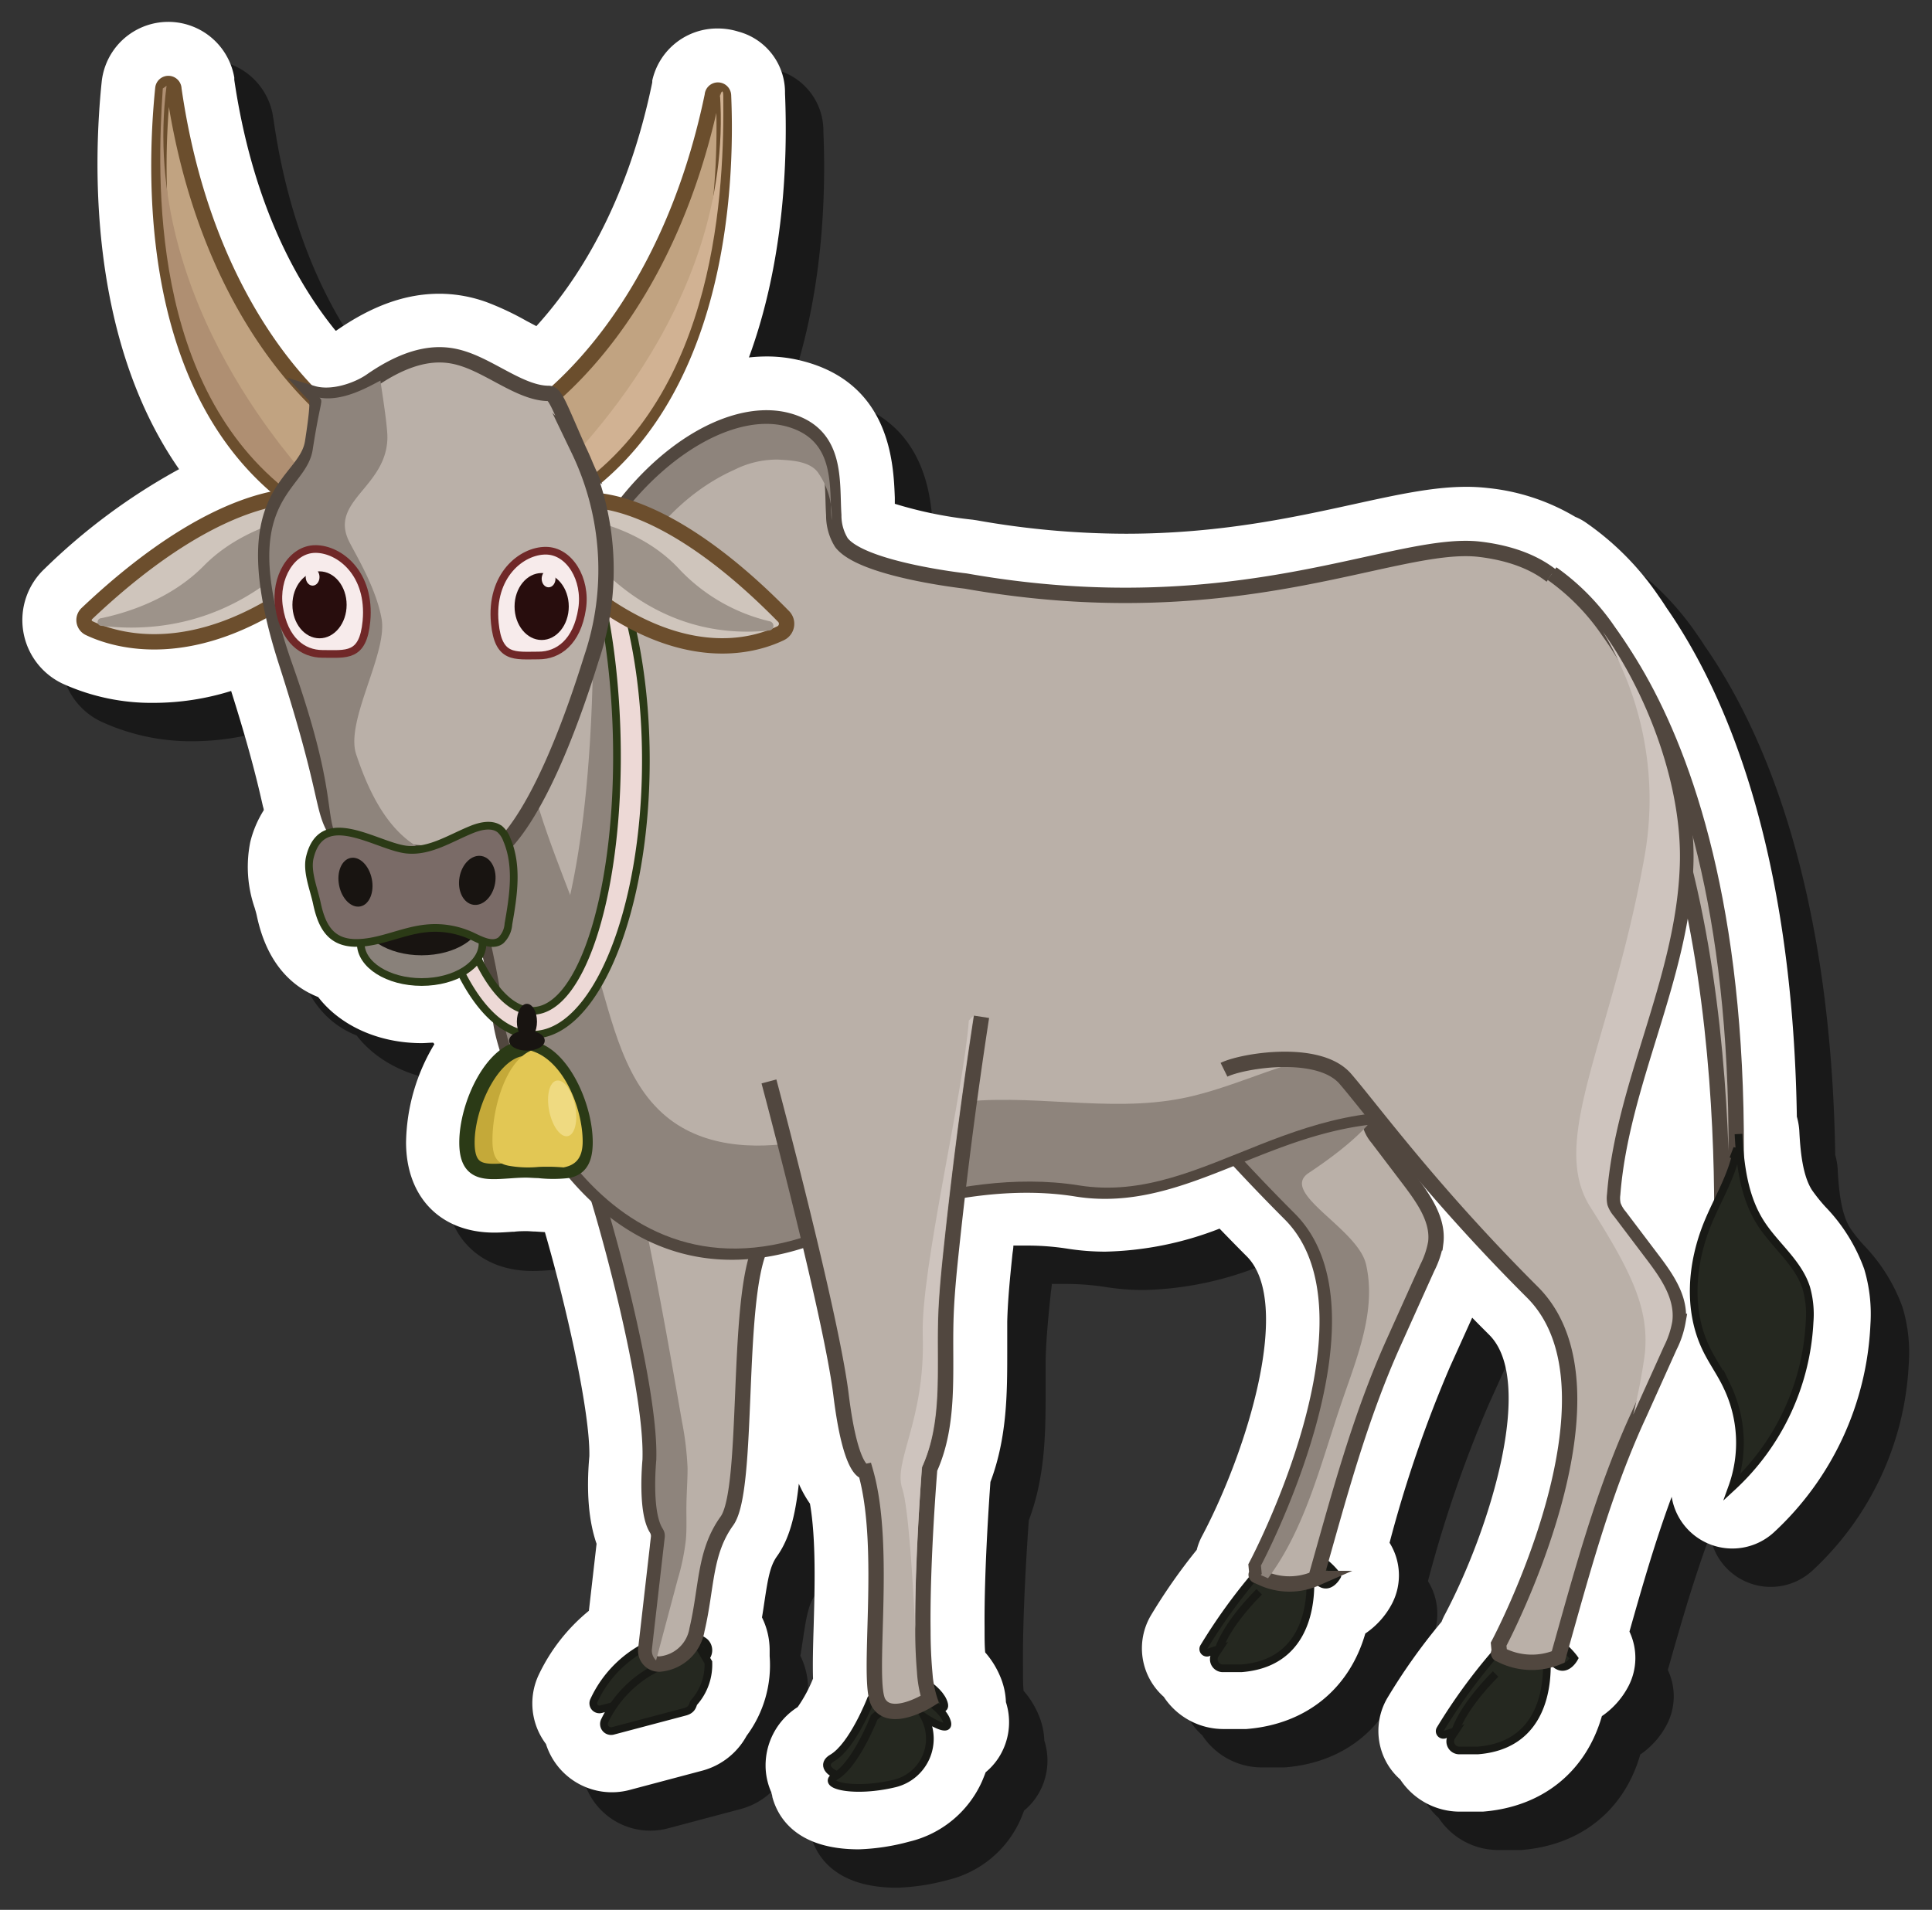 <svg id="e7d2b47f-a908-4b16-a287-93ae30bc555e" data-name="Layer 1" xmlns="http://www.w3.org/2000/svg" width="251.6" height="248.76" viewBox="0 0 251.6 248.76">
  <rect x="0" y="0" width="251.6" height="248.76" fill="#333333" stroke="none"/>
  <defs>
    <style>
      .f1444b90-4213-408b-b4d2-306b77fc3b92 {
        opacity: 0.5;
      }

      .f0326df8-8a8a-4226-88ac-97752ca4b54a {
        fill: #fff;
      }

      .b8275d04-dbe9-46cd-b1ca-23f329262a49 {
        fill: #252820;
        stroke: #181915;
      }

      .a4a24551-900c-4f03-90ad-f9300934d68e, .a752b93b-acdf-4730-829e-a36d9e6ee5ef, .aabcc8d3-a071-480a-a660-38f36ef01177, .b123f4dc-dac4-45a1-881f-0d622f317d3f, .b8275d04-dbe9-46cd-b1ca-23f329262a49, .ba5fe953-c953-4712-b068-54f08390e0c0, .e228f85d-f98c-4b7c-9df3-4ed16f973d5a, .f3ace44d-5d33-4380-8991-ba738cd1a589, .fa76fe16-80b2-489a-a170-0a1364bc273b, .fbad72ad-a7de-4c69-b027-1ac36d2b1a59 {
        stroke-miterlimit: 10;
      }

      .fbad72ad-a7de-4c69-b027-1ac36d2b1a59 {
        fill: #c1a381;
        stroke: #6b4e2d;
      }

      .a4a24551-900c-4f03-90ad-f9300934d68e, .a752b93b-acdf-4730-829e-a36d9e6ee5ef, .aabcc8d3-a071-480a-a660-38f36ef01177, .fbad72ad-a7de-4c69-b027-1ac36d2b1a59 {
        stroke-width: 2px;
      }

      .f7291ad7-f57e-41b9-9434-d3429fca4d5e {
        fill: #d1b293;
      }

      .ac271acb-5e4c-4194-8322-f18bb71dcf6b {
        fill: #af8f72;
      }

      .a4a24551-900c-4f03-90ad-f9300934d68e {
        fill: #bab0a8;
        stroke: #51473f;
      }

      .b8d7a33a-0a57-4bfa-b3d9-da75054179e2 {
        fill: #8e847c;
      }

      .b561c0fd-5236-4ef8-9595-8d7dbffa70ab {
        fill: #cec4be;
      }

      .e228f85d-f98c-4b7c-9df3-4ed16f973d5a {
        fill: #5b2424;
      }

      .e228f85d-f98c-4b7c-9df3-4ed16f973d5a, .f3ace44d-5d33-4380-8991-ba738cd1a589 {
        stroke: #702828;
      }

      .ba5fe953-c953-4712-b068-54f08390e0c0 {
        fill: #edd9d6;
      }

      .a752b93b-acdf-4730-829e-a36d9e6ee5ef, .b123f4dc-dac4-45a1-881f-0d622f317d3f, .ba5fe953-c953-4712-b068-54f08390e0c0, .fa76fe16-80b2-489a-a170-0a1364bc273b {
        stroke: #2b3a16;
      }

      .aabcc8d3-a071-480a-a660-38f36ef01177 {
        fill: #cfc5bc;
        stroke: #6c4e2d;
      }

      .e742ac30-f910-44e4-9d01-9ad34accc935 {
        fill: #9d938a;
      }

      .b123f4dc-dac4-45a1-881f-0d622f317d3f {
        fill: #89817a;
      }

      .bb9bd623-b17d-4b84-8b77-6804b84c8231 {
        fill: #181411;
      }

      .fa76fe16-80b2-489a-a170-0a1364bc273b {
        fill: #7a6b67;
      }

      .e7f2fc93-0a86-441b-ae95-2f61008845d9, .f3ace44d-5d33-4380-8991-ba738cd1a589 {
        fill: #f7ebeb;
      }

      .af2882f5-a6ef-414f-ad9f-b40b5bd29527 {
        fill: #280d0d;
      }

      .a752b93b-acdf-4730-829e-a36d9e6ee5ef {
        fill: #c4a939;
      }

      .e108fc91-9ffc-4879-9f5e-7682a58a4e08 {
        fill: #e2c754;
      }

      .bf35190d-ab2d-46a5-8215-bc8b493e6137 {
        fill: #efda81;
      }
    </style>
  </defs>
  <g>
    <path class="f1444b90-4213-408b-b4d2-306b77fc3b92" d="M116.84,245.88c-8.21,0-10.58-4.27-11.26-6.82,0-.2-.1-.4-.13-.6a8.71,8.71,0,0,1-.73-2.91,9,9,0,0,1,4.16-8.2,18.54,18.54,0,0,0,2-3.71c-.06-1.94,0-4.2.08-6.78.14-4.9.33-11.37-.48-16a14.94,14.94,0,0,1-1.45-2.6c-.47,4.28-1.26,7.24-2.86,9.47-.88,1.24-1.16,2.85-1.61,5.83-.1.67-.2,1.37-.33,2.11a9.64,9.64,0,0,1,1,4.34q0,.36,0,.72a15.38,15.38,0,0,1-3,10.36,9.31,9.31,0,0,1-5.69,4.52l-9.6,2.55a9,9,0,0,1-10.84-6c-.15-.2-.29-.4-.42-.61a8.74,8.74,0,0,1-.48-8.49,24.07,24.07,0,0,1,6.49-8.25l1-8.73c-1-2.87-1.36-6.69-.94-11.4.11-5.51-2.8-18.86-5.79-29.19l-1.23-.08c-.38,0-.76-.05-1.16-.05s-1.08,0-1.62.08h-.2c-.76.05-1.54.11-2.38.11-7,0-11.49-4.62-11.49-11.77A25.5,25.5,0,0,1,61.57,141l-.15-.19c-.5,0-1,.06-1.51.06-5.74,0-10.67-2.36-13.47-6-3.18-1.25-6.64-4.13-8-10.61-.07-.32-.17-.66-.27-1a16.36,16.36,0,0,1-.57-8.62,14,14,0,0,1,1.75-4.11c0-.2-.09-.4-.13-.6-.59-2.59-1.56-6.84-4.12-14.93a34,34,0,0,1-10,1.55,28,28,0,0,1-11.91-2.55,9.16,9.16,0,0,1-2.38-14.94,79.87,79.87,0,0,1,17.54-13c-11.84-17-11.15-40.09-10.08-50.43a8.72,8.72,0,0,1,17.27-.58c0,.1,0,.2.05.3C37.46,28.65,42,39.82,48.7,48.07l.08,0c4.65-3.23,9-4.81,13.44-4.81a18.16,18.16,0,0,1,6.3,1.15,37.59,37.59,0,0,1,5.08,2.41l1.25.66C79.93,41.89,86.59,32,89.94,15.74a1.69,1.69,0,0,0,0-.24A8.66,8.66,0,0,1,98.5,8.71a8.92,8.92,0,0,1,2.63.4,8.19,8.19,0,0,1,6.1,8.05c.37,8.82-.14,22-4.7,34.4a22.13,22.13,0,0,1,2.29-.13,18.33,18.33,0,0,1,4.83.63c11.33,3,11.71,13.36,11.88,17.77l0,.79a53.27,53.27,0,0,0,10.12,2.07l.54.08a111.69,111.69,0,0,0,19.41,1.75c12.21,0,21.92-2.14,29.72-3.85,5.52-1.21,10.28-2.26,14.61-2.26a23.94,23.94,0,0,1,2.86.16,27.73,27.73,0,0,1,11.35,3.75,7.07,7.07,0,0,1,1.3.69A36.71,36.71,0,0,1,221,82.64c.35.49.69,1,1,1.49,7.52,10.81,16.43,31,17,66.32a8.62,8.62,0,0,1,.32,1.85c.14,2.76.45,5.84,1.65,7.71a22,22,0,0,0,1.73,2.16,22.77,22.77,0,0,1,5.07,8.12,20.46,20.46,0,0,1,.81,7.25A39.27,39.27,0,0,1,236,204.6a8,8,0,0,1-13.3-4.64c-2.1,5.66-3.79,11.5-5.5,17.56a8,8,0,0,1-.12,7.09,10.74,10.74,0,0,1-3.47,3.92c-2.05,7.16-7.65,11.83-15.52,12.44-.21,0-.41,0-.62,0h-2.34a9.29,9.29,0,0,1-7.78-4.19,8.37,8.37,0,0,1-1.72-2.1,8.48,8.48,0,0,1,0-8.44,78,78,0,0,1,7.1-10,8.42,8.42,0,0,1,.42-.92c5.9-11.14,11.82-30.42,5.8-36.44-.76-.76-1.51-1.51-2.23-2.25l-2.9,6.42a162.92,162.92,0,0,0-7.86,22.9,8,8,0,0,1,.33,7.91,10.7,10.7,0,0,1-3.49,3.91c-2.06,7.16-7.67,11.83-15.5,12.44-.21,0-.41,0-.62,0h-2.34a9.29,9.29,0,0,1-7.78-4.19,8.44,8.44,0,0,1-1.71-10.56,74.22,74.22,0,0,1,6-8.59,7.8,7.8,0,0,1,.7-1.81c5.9-11.14,11.83-30.42,5.8-36.43-1.18-1.18-2.35-2.38-3.53-3.6a43.35,43.35,0,0,1-14.89,3,31.86,31.86,0,0,1-5-.4,33.56,33.56,0,0,0-5.23-.39c-.57,0-1.14,0-1.73,0,0,.4-.09.8-.13,1.2-.31,3-.6,5.91-.67,8.72,0,1.31,0,2.62,0,3.93,0,5.25,0,11.15-2.19,16.94-.23,3.22-.82,12.06-.76,19v.2c0,1.13,0,2.14.08,3a11.42,11.42,0,0,1,1.93,3.08,9.38,9.38,0,0,1,.77,3.4,8.54,8.54,0,0,1-1,7.31,8.38,8.38,0,0,1-1.64,1.82c-.15.4-.31.81-.48,1.2a13.89,13.89,0,0,1-9.48,7.84A28.28,28.28,0,0,1,116.84,245.88Z"/>
    <path class="f0326df8-8a8a-4226-88ac-97752ca4b54a" d="M111.84,240.88c-8.21,0-10.58-4.27-11.26-6.82,0-.2-.1-.4-.13-.6a8.71,8.71,0,0,1-.73-2.91,9,9,0,0,1,4.16-8.2,18.54,18.54,0,0,0,2-3.71c-.06-1.94,0-4.2.08-6.78.14-4.9.33-11.37-.48-16a14.94,14.94,0,0,1-1.45-2.6c-.47,4.28-1.26,7.24-2.86,9.47-.88,1.24-1.16,2.85-1.61,5.83-.1.67-.2,1.37-.33,2.11a9.64,9.64,0,0,1,1,4.34q0,.36,0,.72a15.38,15.38,0,0,1-3,10.36,9.31,9.31,0,0,1-5.69,4.52l-9.6,2.55a9,9,0,0,1-10.84-6c-.15-.2-.29-.4-.42-.61a8.74,8.74,0,0,1-.48-8.49,24.07,24.07,0,0,1,6.49-8.25l1-8.73c-1-2.87-1.36-6.69-.94-11.4.11-5.51-2.8-18.86-5.79-29.19l-1.23-.08c-.38,0-.76-.05-1.16-.05s-1.08,0-1.62.08h-.2c-.76.05-1.54.11-2.38.11-7,0-11.49-4.62-11.49-11.77A25.5,25.5,0,0,1,56.57,136l-.15-.19c-.5,0-1,.06-1.51.06-5.74,0-10.67-2.36-13.47-6-3.18-1.25-6.64-4.13-8-10.61-.07-.32-.17-.66-.27-1a16.36,16.36,0,0,1-.57-8.62,14,14,0,0,1,1.75-4.11c0-.2-.09-.4-.13-.6-.59-2.59-1.56-6.84-4.12-14.93a34,34,0,0,1-10,1.55A28,28,0,0,1,8.16,89.05,9.16,9.16,0,0,1,5.78,74.11a79.87,79.87,0,0,1,17.54-13c-11.84-17-11.15-40.09-10.08-50.43a8.72,8.72,0,0,1,17.27-.58c0,.1,0,.2,0,.3C32.46,23.65,37,34.82,43.7,43.07l.08,0c4.65-3.23,9-4.81,13.44-4.81a18.16,18.16,0,0,1,6.3,1.15,37.59,37.59,0,0,1,5.08,2.41l1.25.66C74.93,36.89,81.59,27,84.94,10.74a1.69,1.69,0,0,0,0-.24A8.66,8.66,0,0,1,93.5,3.71a8.92,8.92,0,0,1,2.63.4,8.19,8.19,0,0,1,6.1,8.05c.37,8.82-.14,22-4.7,34.4a22.13,22.13,0,0,1,2.29-.13,18.33,18.33,0,0,1,4.83.63c11.33,3,11.71,13.36,11.88,17.77l0,.79a53.27,53.27,0,0,0,10.12,2.07l.54.08a111.69,111.69,0,0,0,19.41,1.75c12.21,0,21.92-2.14,29.72-3.85,5.52-1.21,10.28-2.26,14.61-2.26a23.94,23.94,0,0,1,2.86.16,27.73,27.73,0,0,1,11.35,3.75,7.07,7.07,0,0,1,1.3.69A36.71,36.71,0,0,1,216,77.64c.35.49.69,1,1,1.49,7.52,10.81,16.43,31,17,66.32a8.62,8.62,0,0,1,.32,1.85c.14,2.76.45,5.84,1.65,7.71a22,22,0,0,0,1.73,2.16,22.77,22.77,0,0,1,5.07,8.12,20.46,20.46,0,0,1,.81,7.25A39.27,39.27,0,0,1,231,199.6a8,8,0,0,1-13.3-4.64c-2.1,5.66-3.79,11.5-5.5,17.56a8,8,0,0,1-.12,7.09,10.74,10.74,0,0,1-3.47,3.92c-2.05,7.16-7.65,11.83-15.52,12.44-.21,0-.41,0-.62,0h-2.34a9.29,9.29,0,0,1-7.78-4.19,8.37,8.37,0,0,1-1.72-2.1,8.48,8.48,0,0,1,0-8.44,78,78,0,0,1,7.1-10,8.42,8.42,0,0,1,.42-.92c5.9-11.14,11.82-30.42,5.8-36.44-.76-.76-1.51-1.51-2.23-2.25l-2.9,6.42a162.92,162.92,0,0,0-7.86,22.9,8,8,0,0,1,.33,7.91,10.7,10.7,0,0,1-3.49,3.91c-2.06,7.16-7.67,11.83-15.5,12.44-.21,0-.41,0-.62,0h-2.34a9.29,9.29,0,0,1-7.78-4.19,8.44,8.44,0,0,1-1.71-10.56,74.22,74.22,0,0,1,6-8.59,7.8,7.8,0,0,1,.7-1.81c5.9-11.14,11.83-30.42,5.8-36.43-1.18-1.18-2.35-2.38-3.53-3.6a43.35,43.35,0,0,1-14.89,3,31.86,31.86,0,0,1-5-.4,33.56,33.56,0,0,0-5.23-.39c-.57,0-1.14,0-1.73,0,0,.4-.09.8-.13,1.2-.31,3-.6,5.91-.67,8.72,0,1.31,0,2.62,0,3.93,0,5.25,0,11.15-2.19,16.94-.23,3.22-.82,12.06-.76,19v.2c0,1.13,0,2.14.08,3a11.42,11.42,0,0,1,1.93,3.08,9.38,9.38,0,0,1,.77,3.4,8.54,8.54,0,0,1-1,7.31,8.38,8.38,0,0,1-1.64,1.82c-.15.4-.31.81-.48,1.2a13.89,13.89,0,0,1-9.48,7.84A28.28,28.28,0,0,1,111.84,240.88Z"/>
    <g>
      <path class="b8275d04-dbe9-46cd-b1ca-23f329262a49" d="M89.48,213.67c-.11,0,0-.19.11-.22a2.3,2.3,0,0,1,2.22.45,1.47,1.47,0,0,1,0,2.1,1.87,1.87,0,0,1-1.11.32,2.53,2.53,0,0,1-2-.69,1.36,1.36,0,0,1,.08-1.95"/>
      <g>
        <path class="fbad72ad-a7de-4c69-b027-1ac36d2b1a59" d="M74.44,64.55l-.65.43C49.9,80.58,70.93,52.5,70.93,52.5c.36-.66,15.9-11.38,21.85-40.14V12.3a.73.73,0,0,1,1.44.11C94.74,24.33,93.65,51.8,74.44,64.55Z"/>
        <path class="f7291ad7-f57e-41b9-9434-d3429fca4d5e" d="M74.34,64c-.22.15-.34.83-.55,1-.49-.92-1-1.93-1.44-3-.19-.42,23.4-21.06,21.4-49.87,0,0,0,.52,0,.5.17-.84.44-1,.44-.16C94.32,24.18,93.55,51.26,74.34,64Z"/>
      </g>
      <g>
        <path class="fbad72ad-a7de-4c69-b027-1ac36d2b1a59" d="M37.69,64.76l.62.47c22.75,17,3.58-12.29,3.58-12.29-.31-.68-15.08-12.31-19.25-41.38v-.05a.72.72,0,0,0-1.43,0C20,23.4,19.41,50.89,37.69,64.76Z"/>
        <path class="ac271acb-5e4c-4194-8322-f18bb71dcf6b" d="M21.2,11.53c-.79,11.74-1.66,38.82,16.62,52.7.21.16.29.85.49,1,.54-.89,1.08-1.87,1.61-3,.21-.41-21.93-22.42-18.23-51.06"/>
      </g>
      <path class="a4a24551-900c-4f03-90ad-f9300934d68e" d="M203.84,76.28c1,.76,28.13,21.35,21.1,96.66l-.94-5.47s3.92-61.2-20.16-85.85Z"/>
      <g>
        <g>
          <path class="b8275d04-dbe9-46cd-b1ca-23f329262a49" d="M170.53,204.24s1.88,12.22-8.87,13.06h-2.34a1.18,1.18,0,0,1-1.09-1.77l.49-.74-1.35.44a.48.48,0,0,1-.62-.66,73.09,73.09,0,0,1,6.84-9.49c5.66-6.86,10.57.17,10.57.17S172.52,208.43,170.53,204.24Z"/>
          <path class="b8275d04-dbe9-46cd-b1ca-23f329262a49" d="M158.72,214.79c.91-2.6,3.26-5.44,5.26-7.45"/>
        </g>
        <path class="a4a24551-900c-4f03-90ad-f9300934d68e" d="M194.87,96.37a32.2,32.2,0,0,1-3.75,7.66c-7.78,12.61-11.54,26.8-12.66,41.26a4.46,4.46,0,0,0,.07,1.46,4.55,4.55,0,0,0,.85,1.47l4.16,5.48c1.86,2.46,3.81,5.21,3.43,8.19a11.67,11.67,0,0,1-1.1,3.25q-2.19,4.85-4.36,9.68c-4.51,10-7.2,20.32-10.17,30.78a8.52,8.52,0,0,1-6.84,0l-.76-.34c-.08,0-.17-.09-.15-.16s.07,0,.11,0l-.11-1.15s17.47-32.81,4.39-45.86a264.45,264.45,0,0,1-18.93-21.11c-2.38-2.94-4.18-5.23-5.41-6.67-3.45-4-13.44-2.34-15.8-1.17l61.34-47.48c2.14,1.92,4.34,3.92,5.46,6.48A12.11,12.11,0,0,1,194.87,96.37Z"/>
        <path class="b8d7a33a-0a57-4bfa-b3d9-da75054179e2" d="M174.75,182.57c-2.7,7.89-4.73,16.47-9.62,23l-.77-.34c-.08,0-.16-.09-.14-.16s.07,0,.1,0l-.11-1.15s17.47-32.81,4.4-45.86a263,263,0,0,1-18.94-21.11c1.37-.47,2.79-.28,4.25-.47,15.44-2,40.82.13,16.51,16.3-3.9,2.59,6.37,7.2,7.46,11.89C179.28,170.65,176.74,176.76,174.75,182.57Z"/>
      </g>
      <g>
        <path class="b8275d04-dbe9-46cd-b1ca-23f329262a49" d="M78.27,222.63a.8.8,0,0,1-.93-1.12,15,15,0,0,1,8-7.63l3.55-1.36-.22,7.36Z"/>
        <path class="b8275d04-dbe9-46cd-b1ca-23f329262a49" d="M79.82,225.45a.93.93,0,0,1-1.07-1.32,14.92,14.92,0,0,1,7.85-7.36l2.24-.86c.62-.23,1.59-3.17,1.57-2.51l1.84,3.13a7.41,7.41,0,0,1-1.88,5.23c-.16.16-.1.9-1.11,1.19Z"/>
      </g>
      <g>
        <path class="b8275d04-dbe9-46cd-b1ca-23f329262a49" d="M113.43,221.3s-2.37,6.14-5.07,7.69,3.14,5.06,10.79-.14l.85-7.56s3.76,2.53,2.83.31-5.19-4-5.19-4Z"/>
        <path class="b8275d04-dbe9-46cd-b1ca-23f329262a49" d="M113.84,223.7s-2.38,6.14-5.08,7.69c-1.91,1.09,2.38,2.2,7.76.91a6,6,0,0,0,3.89-8.61h0s3.76,2.52,2.82.31-5.19-4-5.19-4Z"/>
      </g>
      <path class="a4a24551-900c-4f03-90ad-f9300934d68e" d="M99.06,162.38c-3.3,7.14-1.42,31.59-4.39,35.72s-2.59,8.59-3.9,14.16a5.38,5.38,0,0,1-4.68,4.47,1.7,1.7,0,0,1-1.46-.46,1.77,1.77,0,0,1-.53-1.48l1.66-14.49a1.85,1.85,0,0,0-.25-1.17c-1.42-2.18-.91-8.28-.84-9V190c.28-9.76-6.2-33.12-8.19-38.31-.35-.91,3.24-.23,5-.1a4.33,4.33,0,0,0,.71,0C88.26,150.81,101.76,156.57,99.06,162.38Z"/>
      <path class="b8d7a33a-0a57-4bfa-b3d9-da75054179e2" d="M89.32,200.55a29.43,29.43,0,0,1-1.06,5.15l-2.82,10.57a1.75,1.75,0,0,1-.54-1.48l1.66-14.49a1.73,1.73,0,0,0-.25-1.17c-1.42-2.18-.91-8.28-.84-9V190c.28-9.76-6.19-33.12-8.19-38.31-.35-.91,3.24-.23,5-.1,0,.27.1.52.15.73,1.65,7,3,14,4.3,21.07.71,3.9,1.39,7.8,2.07,11.71a40.59,40.59,0,0,1,.74,6.12c0,1.63-.13,3.27-.15,4.91C89.37,197.61,89.45,199.08,89.32,200.55Z"/>
      <path class="a4a24551-900c-4f03-90ad-f9300934d68e" d="M207.76,118.06c-.64,16.32-4.31,31-15.88,28.27-22.79-5.43-35,11.21-51.68,8.53s-34.72,6.36-34.72,6.36c-28.42,10.05-40.15-23.43-40.33-28.79s-5.26-24.26-5.26-24.26c-2.3-6.28.33-12.69,3.91-17.83.81-1.17,1.68-2.27,2.54-3.3a54.37,54.37,0,0,1,7.53-7.32c6.18-17.74,20-27.28,28.71-24.94,6.55,1.77,5.71,7.89,6,12.31a6.66,6.66,0,0,0,1,3.59c2.72,3.52,16.17,5,16.17,5,35.6,6.3,56-5.47,67-4.13s12.53,7.86,12.53,7.86S208.48,99.74,207.76,118.06Z"/>
      <path class="b8d7a33a-0a57-4bfa-b3d9-da75054179e2" d="M108.3,67.75a9.79,9.79,0,0,0-1.64-6c-1-1.66-3.44-1.79-5.38-1.89a12.31,12.31,0,0,0-5.62,1.32c-6.74,3-12,9-15.08,15.83-1.59,3.5-2.81,7.43-5.78,9.84a18.57,18.57,0,0,1-5.74,2.8c-1.75.61-3.5,1.23-5.26,1.81.79-1.17,1.65-2.27,2.5-3.3a53.5,53.5,0,0,1,7.4-7.32c6.06-17.74,20.17-27.63,28.74-25.29,6.44,1.77,5.52,7.8,5.86,12.22Z"/>
      <path class="b8d7a33a-0a57-4bfa-b3d9-da75054179e2" d="M208.08,117.6c-.64,16.32-4.31,31-15.89,28.27-22.79-5.43-35,11.21-51.68,8.53s-34.71,6.36-34.71,6.36C77.38,170.81,65.65,137.33,65.47,132s-5.27-24.27-5.27-24.27C57.38,100,62,92.1,66.65,86.58c1.8,5,1.58,11.77,2.84,16.37,2.16,7.86,5.71,15.26,8.09,23,2.2,7.21,3.72,15.39,9.74,19.92,5.09,3.82,12.09,3.89,18.31,2.57s12.15-3.87,18.44-4.76c9.9-1.41,20.12,1.32,29.92-.63,7.48-1.48,14.39-5.64,22-6,4.42-.22,8.9.86,13.24,0,5.7-1.16,10.24-5.55,13.51-10.37C204.71,123.77,206.35,120.65,208.08,117.6Z"/>
      <g>
        <g>
          <path class="b8275d04-dbe9-46cd-b1ca-23f329262a49" d="M201.32,214.94s1.88,12.22-8.87,13.06h-2.34a1.18,1.18,0,0,1-1.09-1.77l.49-.74-1.35.44a.48.48,0,0,1-.62-.66,73.09,73.09,0,0,1,6.84-9.49C200,208.92,205,216,205,216S203.31,219.13,201.32,214.94Z"/>
          <path class="b8275d04-dbe9-46cd-b1ca-23f329262a49" d="M189.51,225.49c.91-2.6,3.26-5.44,5.26-7.45"/>
        </g>
        <path class="a4a24551-900c-4f03-90ad-f9300934d68e" d="M202.11,74.71a29.45,29.45,0,0,1,7.41,7.58c5.85,8.19,10.43,20.33,10,30.59-.56,14.58-8.38,28.18-9.5,42.64a4.14,4.14,0,0,0,.06,1.45,4.66,4.66,0,0,0,.86,1.47l4.15,5.49c1.87,2.45,3.82,5.21,3.43,8.19a11.64,11.64,0,0,1-1.09,3.25l-4,8.89-.36.78c-4.5,10-7.2,20.32-10.16,30.79a8.85,8.85,0,0,1-7.61-.36c-.08,0-.16-.09-.14-.17s.07,0,.11,0l-.11-1.14s17.47-32.81,4.39-45.86-20.89-23.77-24.35-27.78-13.43-2.35-15.8-1.18"/>
        <path class="b561c0fd-5236-4ef8-9595-8d7dbffa70ab" d="M209.28,155.52a4.14,4.14,0,0,0,.06,1.45,4.47,4.47,0,0,0,.86,1.47l4.15,5.49c1.86,2.45,3.82,5.21,3.43,8.19a11.64,11.64,0,0,1-1.09,3.25c-1.34,3-2.68,5.92-4,8.89a77.09,77.09,0,0,0,1.51-7.89c.58-5.8-1.58-10.46-7.1-19.16s2.85-21.76,7.1-45.85a42.39,42.39,0,0,0-5.45-29.07c5.85,8.19,10.43,20.33,10,30.59C218.22,127.46,210.4,141.06,209.28,155.52Z"/>
      </g>
      <path class="a4a24551-900c-4f03-90ad-f9300934d68e" d="M127.82,132.44q-2.32,15.1-3.93,30.32c-.33,3.12-.64,6.24-.72,9.37-.17,6.48.58,13.28-2.1,19.19,0,0-1,12-.88,21.07,0,0,0,.05,0,.07,0,1.94.09,3.73.22,5.24v0h0a15.09,15.09,0,0,0,.66,3.65s-5,3.21-6.65.45,1.18-20.1-1.7-30.11c0,0-1.91.41-3.2-10.06s-9.38-40.77-9.38-40.77"/>
      <path class="b561c0fd-5236-4ef8-9595-8d7dbffa70ab" d="M119.19,212.25c-.3-6.24-.89-16-1.69-18.37-1.21-3.54,3-8.88,2.67-19.9-.29-8.59,5.26-31.33,6-41.06l.6-.62q-2.31,15.12-3.93,30.33c-.33,3.11-.64,6.23-.72,9.36-.17,6.49.58,13.28-2.09,19.2C120.08,191.19,119.11,203.18,119.19,212.25Z"/>
      <path class="b8275d04-dbe9-46cd-b1ca-23f329262a49" d="M225.71,150.94l.52-1.35c-.59,3.46-2.52,6.52-3.85,9.77-2.09,5.13-2.62,11.12-.27,16.14.82,1.76,2,3.35,2.81,5.09a17,17,0,0,1,.66,13.11,31.4,31.4,0,0,0,10.08-21.52,12.57,12.57,0,0,0-.44-4.45c-1.05-3.28-4.05-5.5-5.91-8.4-2.19-3.4-2.7-7.58-2.91-11.62"/>
      <path class="b8d7a33a-0a57-4bfa-b3d9-da75054179e2" d="M72.35,123.06s5-10.87,4.91-42.08l2.95-6.13s5.37,45.61-4.84,51.6h0l-4.54-1.84"/>
      <ellipse class="e228f85d-f98c-4b7c-9df3-4ed16f973d5a" cx="62.84" cy="114.4" rx="2.05" ry="3.04"/>
      <path class="ba5fe953-c953-4712-b068-54f08390e0c0" d="M84.11,99.05c0,19.73-6.6,35.73-14.73,35.73s-14.73-16-14.73-35.73a71.27,71.27,0,0,1,3.61-23.44,92.78,92.78,0,0,0-1.62,20.56c.51,19.73,6.22,35.62,12.76,35.5s11.42-16.21,10.91-35.94c-.35-13.34-3.07-24.92-6.82-31C79.62,69.06,84.11,82.78,84.11,99.05Z"/>
      <g>
        <path class="aabcc8d3-a071-480a-a660-38f36ef01177" d="M75.37,65.23S85.08,63,102.05,80.3a1.36,1.36,0,0,1-.37,2.17c-3.54,1.71-12.85,4.4-25.56-5.66l-.75-12.43"/>
        <path class="e742ac30-f910-44e4-9d01-9ad34accc935" d="M100.16,82.13a.61.61,0,0,0,.1-1.2,23.64,23.64,0,0,1-11.68-6.67c-4.73-5.21-11.61-6.62-14.36-7a.61.61,0,0,0-.59.93C75.87,71.85,84.43,83.72,100.16,82.13Z"/>
      </g>
      <g>
        <path class="aabcc8d3-a071-480a-a660-38f36ef01177" d="M40.31,64.69s-10.58-2.21-29,15.23a1.16,1.16,0,0,0,.29,1.89C15.15,83.5,25.2,86.52,39,76.6a1.18,1.18,0,0,0,.49-.87l.78-11.88"/>
        <path class="e742ac30-f910-44e4-9d01-9ad34accc935" d="M13.24,81.52a.49.49,0,0,1-.05-1c3.44-.72,9.1-2.51,13.35-6.82,6.52-6.64,16.82-7.11,16.82-7.11S33.85,83.9,13.24,81.52Z"/>
      </g>
      <path class="a4a24551-900c-4f03-90ad-f9300934d68e" d="M77,85.82C69.69,109.24,64,111.23,64,111.29s-2.79.08-6.31-.05h0c-5.47-.2-12.68-.86-13.9-2.84-2-3.27-.88-4.64-6.52-22.19C30,63.59,39.81,63.37,40.71,57.59c1-6.46.5-5.82,0-6.35,2.54.76,5.87-.42,7.63-1.65,6.31-4.38,10.14-3.54,12.45-2.71,3.59,1.3,7.31,4.36,10.65,4.36.87,0,1.3,1.43,3.93,7.38A36,36,0,0,1,77,85.82Z"/>
      <path class="b8d7a33a-0a57-4bfa-b3d9-da75054179e2" d="M58,112.36c-5.46-.2-12.68-.86-13.9-2.85-2-3.27,0-5.9-6-22.93-7.76-21.84,1.72-22.2,2.62-28,1-6.46,1.41-6.26.9-6.78,3,.5,6.16-1.3,7.92-2.23.17,1.24.95,6,.91,7.53-.17,6.45-7.7,8.17-4.93,13.54.94,1.83,3.51,6.1,4.18,10,.77,4.51-4.75,13.26-3.32,17.6,1.77,5.32,4.55,11,9.81,12.93A3.46,3.46,0,0,1,58,112.36Z"/>
      <ellipse class="b123f4dc-dac4-45a1-881f-0d622f317d3f" cx="54.91" cy="122.89" rx="7.93" ry="5.02"/>
      <ellipse class="bb9bd623-b17d-4b84-8b77-6804b84c8231" cx="54.91" cy="119.41" rx="7.93" ry="5.02"/>
      <path class="fa76fe16-80b2-489a-a170-0a1364bc273b" d="M53,110.67c3,.3,5.71-1.54,8.49-2.65,1.18-.47,2.63-.77,3.62,0a3.29,3.29,0,0,1,.89,1.33c1.47,3.43.85,7.36.21,11a3.25,3.25,0,0,1-1,2.15c-1.07.79-2.54,0-3.74-.57a11.34,11.34,0,0,0-6-1c-3.09.31-6,1.89-9.09,1.89-3.39,0-4.5-2.28-5.12-5.19-.38-1.82-1.37-4.13-.9-6C42,105,49.16,110.29,53,110.67Z"/>
      <ellipse class="bb9bd623-b17d-4b84-8b77-6804b84c8231" cx="46.28" cy="114.91" rx="2.17" ry="3.22" transform="translate(-21.68 11.34) rotate(-11.34)"/>
      <ellipse class="bb9bd623-b17d-4b84-8b77-6804b84c8231" cx="62.16" cy="114.67" rx="3.22" ry="2.35" transform="translate(-61.58 155.93) rotate(-79.98)"/>
      <g>
        <path class="f3ace44d-5d33-4380-8991-ba738cd1a589" d="M75.81,79.28c-.66,4.37-3.12,6.1-5.66,6.1-3.12,0-5.26.48-5.71-4.23-.6-6.22,3.5-9.42,6.62-9.42S76.39,75.47,75.81,79.28Z"/>
        <ellipse class="af2882f5-a6ef-414f-ad9f-b40b5bd29527" cx="70.54" cy="79" rx="3.53" ry="4.36"/>
        <ellipse class="e7f2fc93-0a86-441b-ae95-2f61008845d9" cx="71.44" cy="75.38" rx="0.9" ry="1.12"/>
      </g>
      <g>
        <path class="f3ace44d-5d33-4380-8991-ba738cd1a589" d="M36.34,79.07c.66,4.36,3.12,6.1,5.66,6.1,3.12,0,5.27.47,5.72-4.24.59-6.22-3.51-9.42-6.63-9.42S35.76,75.25,36.34,79.07Z"/>
        <ellipse class="af2882f5-a6ef-414f-ad9f-b40b5bd29527" cx="41.61" cy="78.78" rx="3.53" ry="4.36"/>
        <ellipse class="e7f2fc93-0a86-441b-ae95-2f61008845d9" cx="40.71" cy="75.16" rx="0.9" ry="1.12"/>
      </g>
      <g>
        <path class="a752b93b-acdf-4730-829e-a36d9e6ee5ef" d="M76.19,148.78c0,2.51-.86,3.4-2.25,3.67a16.88,16.88,0,0,1-3.81,0c-.52,0-1.07-.06-1.63-.06-.76,0-1.48.05-2.17.1-3.19.21-5.52.46-5.52-3.67,0-5,3.44-12.29,7.69-12.29a4,4,0,0,1,1.63.36C73.59,138.37,76.19,144.41,76.19,148.78Z"/>
        <path class="e108fc91-9ffc-4879-9f5e-7682a58a4e08" d="M75.88,148.68c0,2.42-1.17,3.12-2.49,3.38-.65-.05-1.33-.09-2-.09-.53,0-1,0-1.54.05a14.44,14.44,0,0,1-3.61-.18c-1.32-.26-2.11-.9-2.11-3.32,0-4.21,1.71-10.21,5-11.67C73.44,138.07,75.88,144.47,75.88,148.68Z"/>
        <ellipse class="bf35190d-ab2d-46a5-8215-bc8b493e6137" cx="73.2" cy="144.37" rx="1.72" ry="3.69" transform="translate(-26.95 17.21) rotate(-11.34)"/>
        <ellipse class="bb9bd623-b17d-4b84-8b77-6804b84c8231" cx="68.62" cy="135.54" rx="2.32" ry="1.31"/>
        <ellipse class="bb9bd623-b17d-4b84-8b77-6804b84c8231" cx="68.62" cy="133.07" rx="1.31" ry="2.32"/>
      </g>
    </g>
  </g>
</svg>
